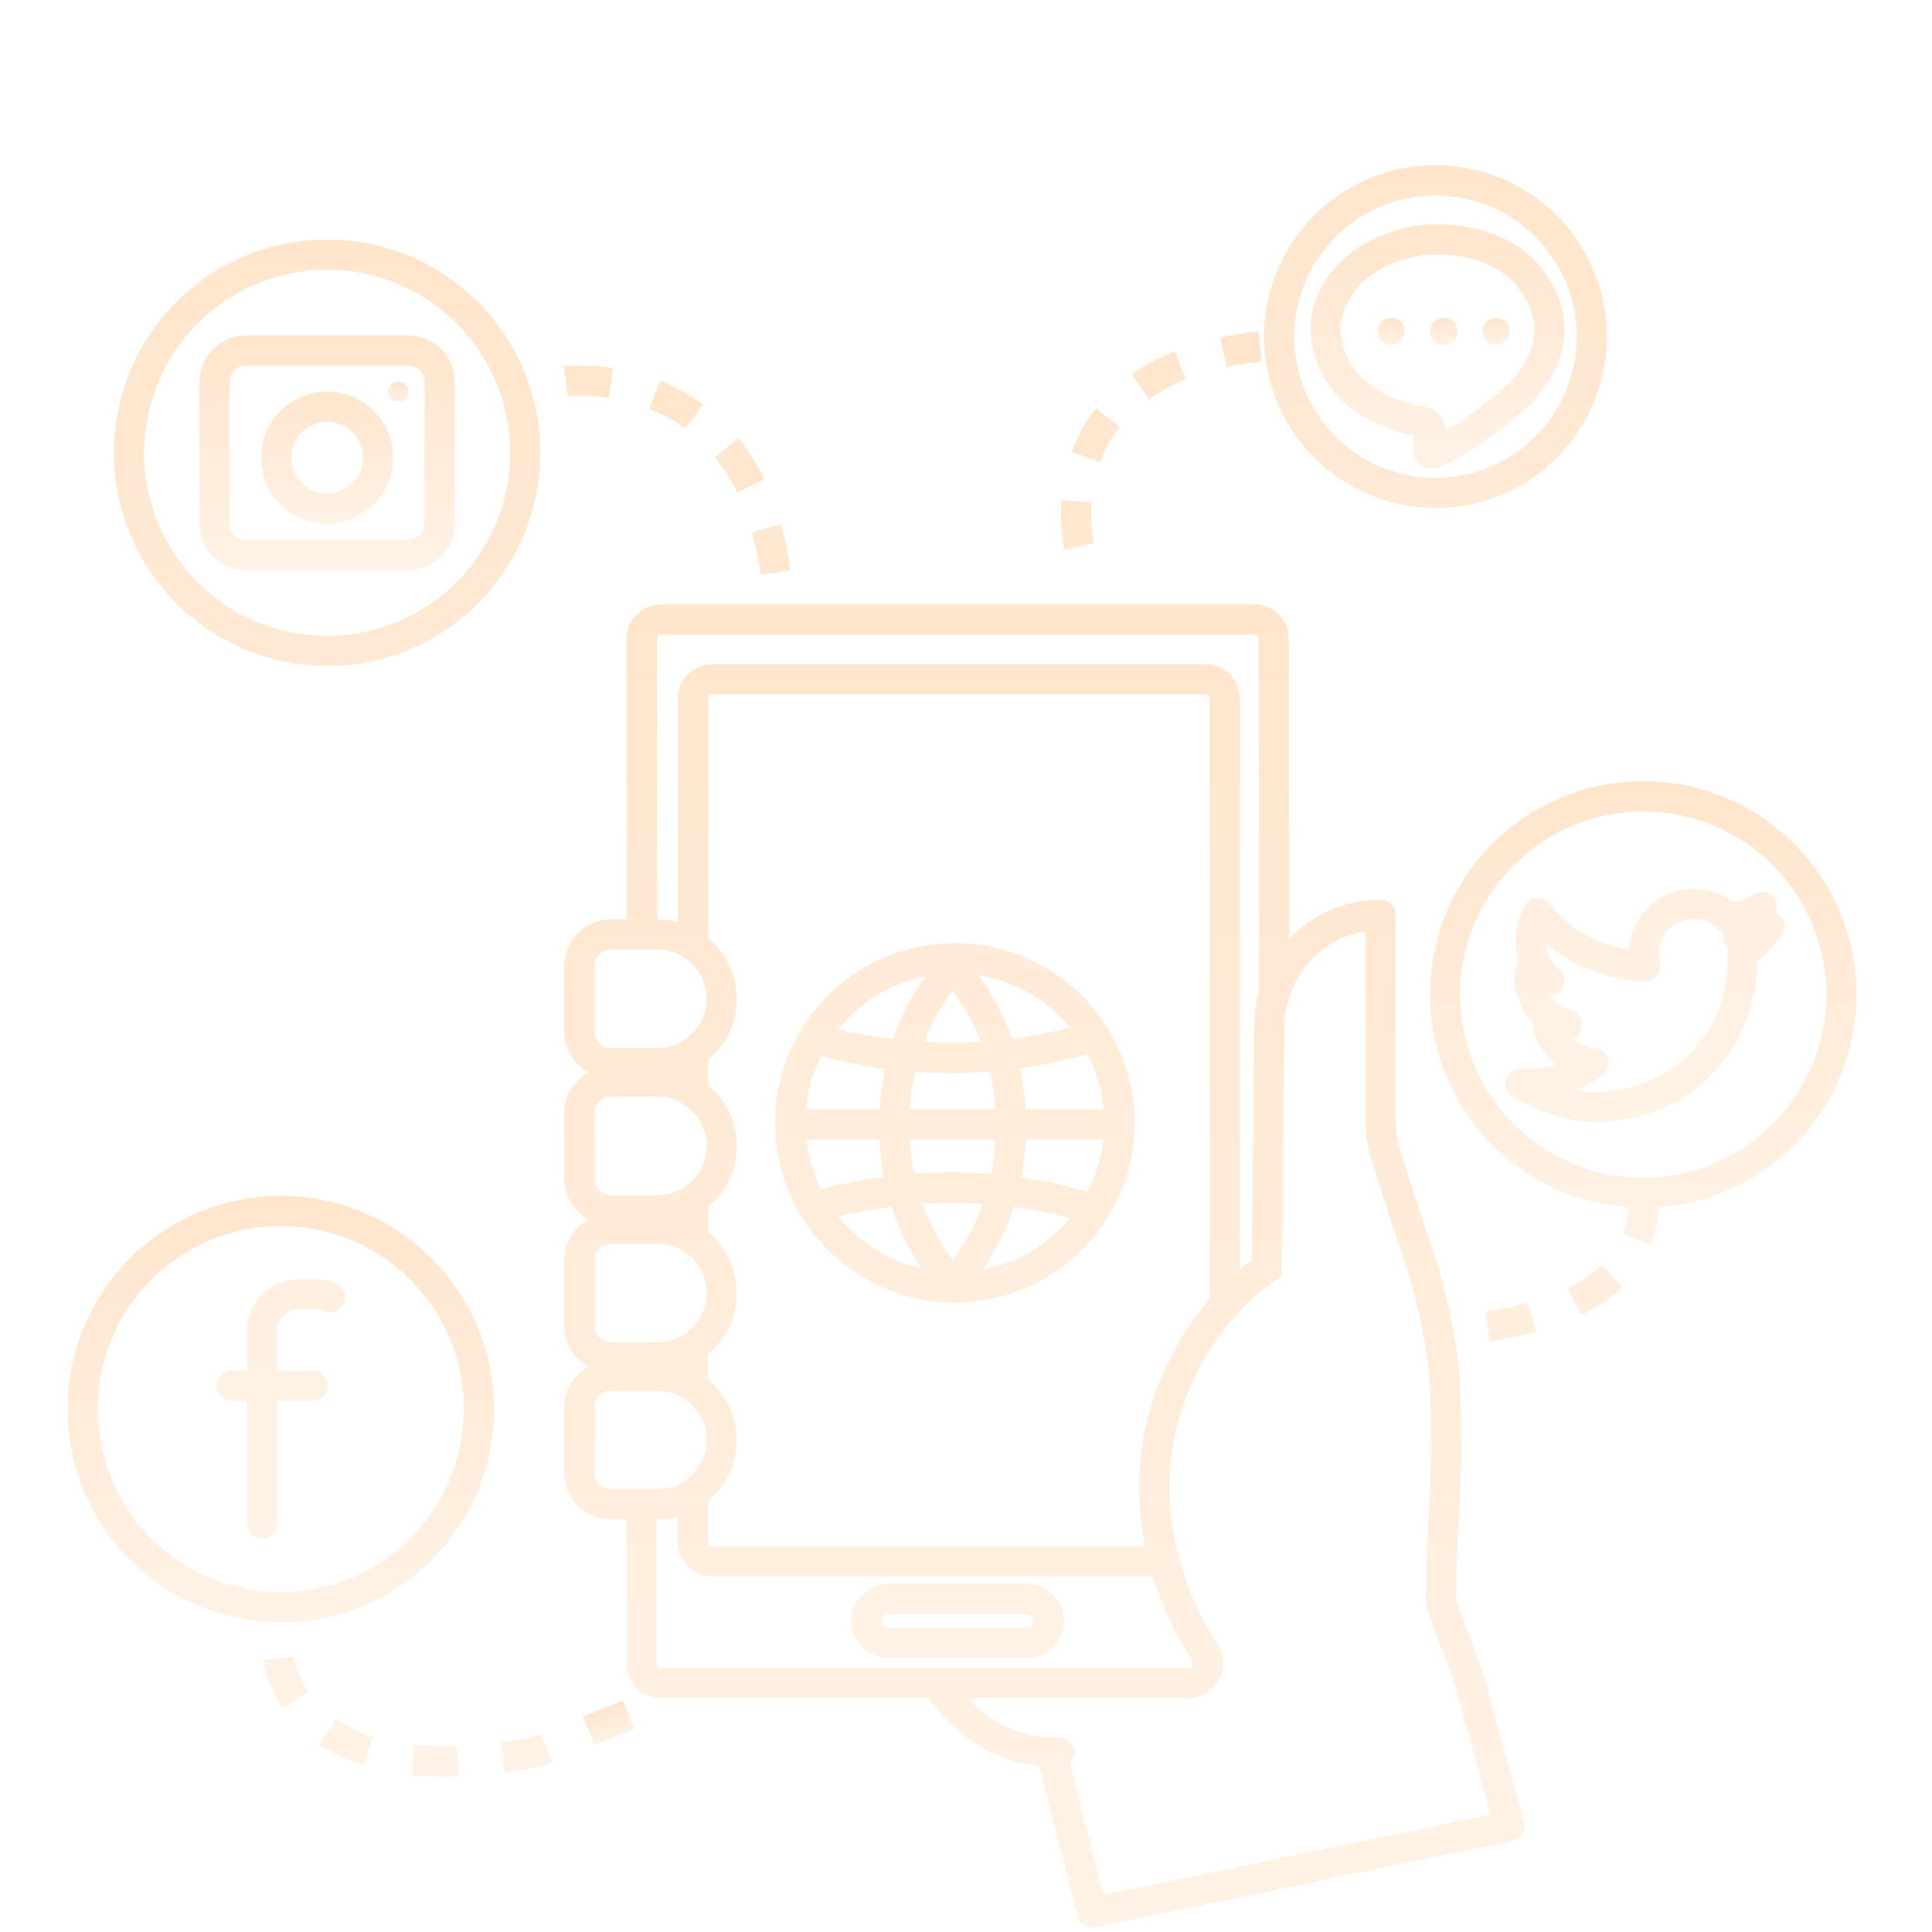 <svg width="212" height="212" viewBox="0 0 212 212" fill="none" xmlns="http://www.w3.org/2000/svg">
<path d="M30.818 131.221C26.189 131.221 21.665 132.593 17.816 135.164C13.968 137.736 10.968 141.39 9.197 145.666C7.425 149.942 6.962 154.648 7.865 159.187C8.768 163.727 10.996 167.897 14.269 171.169C17.542 174.442 21.712 176.671 26.251 177.574C30.791 178.477 35.496 178.013 39.772 176.242C44.048 174.47 47.703 171.471 50.274 167.622C52.846 163.774 54.218 159.249 54.217 154.621C54.21 148.417 51.743 142.469 47.356 138.082C42.969 133.696 37.022 131.228 30.818 131.221ZM30.818 174.709C26.845 174.71 22.96 173.532 19.657 171.325C16.353 169.117 13.778 165.98 12.257 162.309C10.736 158.639 10.338 154.6 11.113 150.703C11.888 146.806 13.801 143.226 16.611 140.416C19.42 137.607 23 135.693 26.896 134.918C30.793 134.143 34.833 134.541 38.503 136.061C42.174 137.581 45.312 140.156 47.519 143.46C49.727 146.763 50.905 150.647 50.905 154.621C50.899 159.947 48.781 165.053 45.015 168.819C41.25 172.585 36.144 174.703 30.818 174.709Z" fill="url(#paint0_linear_55_6)" fill-opacity="0.2"/>
<path d="M36.867 140.82C36.165 140.523 35.41 140.37 34.648 140.371H32.794C31.284 140.372 29.835 140.973 28.767 142.041C27.699 143.109 27.098 144.558 27.097 146.068V150.404H25.416C24.976 150.404 24.555 150.579 24.244 150.889C23.934 151.2 23.759 151.621 23.759 152.06C23.759 152.5 23.934 152.921 24.244 153.232C24.555 153.542 24.976 153.717 25.416 153.717H27.103V167.215C27.103 167.654 27.278 168.076 27.588 168.386C27.899 168.697 28.32 168.871 28.759 168.871C29.199 168.871 29.62 168.697 29.931 168.386C30.241 168.076 30.416 167.654 30.416 167.215V153.717H34.315C34.754 153.717 35.175 153.542 35.486 153.232C35.796 152.921 35.971 152.5 35.971 152.06C35.971 151.621 35.796 151.2 35.486 150.889C35.175 150.579 34.754 150.404 34.315 150.404H30.416V146.068C30.417 145.436 30.668 144.83 31.115 144.383C31.562 143.936 32.169 143.684 32.801 143.683H34.648C34.966 143.682 35.282 143.746 35.575 143.87C35.98 144.042 36.436 144.045 36.843 143.88C37.25 143.715 37.575 143.395 37.746 142.991C37.918 142.586 37.921 142.13 37.756 141.723C37.591 141.316 37.271 140.991 36.867 140.82ZM35.895 73.085C40.523 73.086 45.048 71.714 48.896 69.142C52.745 66.571 55.745 62.916 57.516 58.64C59.287 54.364 59.751 49.658 58.848 45.119C57.945 40.579 55.716 36.409 52.443 33.137C49.17 29.864 45 27.635 40.46 26.733C35.92 25.83 31.215 26.294 26.939 28.065C22.663 29.837 19.009 32.837 16.437 36.686C13.866 40.534 12.495 45.059 12.495 49.688C12.503 55.891 14.971 61.838 19.358 66.224C23.744 70.611 29.691 73.078 35.895 73.085ZM35.895 29.596C39.868 29.595 43.752 30.773 47.055 32.98C50.359 35.187 52.934 38.324 54.455 41.995C55.976 45.665 56.374 49.704 55.599 53.601C54.825 57.498 52.912 61.078 50.103 63.887C47.294 66.697 43.715 68.611 39.818 69.386C35.921 70.162 31.882 69.765 28.211 68.245C24.541 66.725 21.403 64.151 19.195 60.848C16.987 57.544 15.808 53.661 15.808 49.688C15.813 44.361 17.931 39.255 21.697 35.488C25.462 31.721 30.568 29.602 35.895 29.596Z" fill="url(#paint1_linear_55_6)" fill-opacity="0.2"/>
<path d="M26.997 62.558H44.795C46.152 62.557 47.452 62.017 48.411 61.058C49.37 60.099 49.91 58.798 49.911 57.442V41.926C49.91 40.57 49.37 39.269 48.411 38.31C47.452 37.351 46.152 36.811 44.795 36.81H26.997C25.641 36.812 24.34 37.351 23.381 38.31C22.422 39.27 21.883 40.57 21.881 41.926V57.442C21.883 58.798 22.422 60.099 23.381 61.058C24.34 62.017 25.641 62.556 26.997 62.558ZM25.192 41.926C25.193 41.448 25.383 40.989 25.721 40.651C26.06 40.313 26.519 40.123 26.997 40.123H44.795C45.273 40.123 45.732 40.313 46.07 40.651C46.408 40.989 46.598 41.448 46.599 41.926V57.442C46.598 57.92 46.408 58.379 46.07 58.717C45.732 59.055 45.273 59.245 44.795 59.246H26.997C26.519 59.245 26.06 59.055 25.722 58.717C25.384 58.379 25.194 57.92 25.193 57.442L25.192 41.926Z" fill="url(#paint2_linear_55_6)" fill-opacity="0.2"/>
<path d="M35.894 57.453C37.326 57.454 38.726 57.03 39.916 56.234C41.107 55.439 42.035 54.309 42.584 52.986C43.132 51.663 43.275 50.207 42.996 48.803C42.717 47.398 42.028 46.108 41.015 45.096C40.003 44.083 38.713 43.393 37.309 43.114C35.904 42.834 34.449 42.978 33.126 43.526C31.803 44.073 30.672 45.001 29.876 46.192C29.081 47.382 28.656 48.782 28.656 50.214C28.658 52.133 29.422 53.973 30.779 55.33C32.135 56.687 33.975 57.451 35.894 57.453ZM35.894 46.287C36.671 46.287 37.43 46.517 38.076 46.948C38.722 47.379 39.226 47.993 39.523 48.71C39.821 49.428 39.899 50.217 39.747 50.979C39.596 51.741 39.222 52.441 38.673 52.99C38.124 53.54 37.424 53.914 36.662 54.066C35.901 54.217 35.111 54.139 34.393 53.842C33.676 53.545 33.062 53.042 32.631 52.396C32.199 51.75 31.969 50.991 31.969 50.214C31.97 49.173 32.384 48.175 33.12 47.439C33.856 46.703 34.853 46.289 35.894 46.287Z" fill="url(#paint3_linear_55_6)" fill-opacity="0.2"/>
<path d="M43.718 44.123C44.333 44.123 44.831 43.624 44.831 43.01C44.831 42.395 44.333 41.897 43.718 41.897C43.104 41.897 42.605 42.395 42.605 43.01C42.605 43.624 43.104 44.123 43.718 44.123Z" fill="url(#paint4_linear_55_6)" fill-opacity="0.2"/>
<path d="M203.718 109.147C203.723 104.589 202.397 100.129 199.903 96.314C197.408 92.499 193.854 89.496 189.676 87.673C185.498 85.85 180.879 85.287 176.386 86.052C171.893 86.818 167.721 88.879 164.383 91.983C161.045 95.087 158.686 99.098 157.595 103.524C156.505 107.949 156.731 112.597 158.246 116.896C159.76 121.195 162.497 124.959 166.121 127.724C169.744 130.489 174.096 132.136 178.643 132.462C178.607 133.464 178.416 134.454 178.076 135.397L181.172 136.576C181.662 135.258 181.936 133.868 181.982 132.462C187.879 132.039 193.399 129.4 197.431 125.075C201.463 120.75 203.709 115.06 203.718 109.147ZM180.312 129.229C176.339 129.228 172.455 128.049 169.152 125.841C165.849 123.632 163.275 120.494 161.756 116.823C160.236 113.152 159.839 109.112 160.616 105.216C161.392 101.319 163.306 97.74 166.116 94.931C168.927 92.123 172.507 90.211 176.404 89.437C180.301 88.663 184.34 89.062 188.01 90.583C191.681 92.105 194.817 94.681 197.024 97.985C199.23 101.289 200.407 105.174 200.406 109.147C200.398 114.473 198.279 119.578 194.512 123.343C190.745 127.108 185.638 129.225 180.312 129.229Z" fill="url(#paint5_linear_55_6)" fill-opacity="0.2"/>
<path d="M195.317 100.494C195.18 100.363 195.023 100.254 194.852 100.173C194.989 99.843 195.017 99.477 194.932 99.13C194.846 98.783 194.651 98.472 194.376 98.244C194.079 97.995 193.701 97.861 193.313 97.868C192.925 97.874 192.552 98.02 192.263 98.278C191.626 98.604 190.961 98.87 190.275 99.075C189.254 98.272 188.034 97.763 186.746 97.6C185.457 97.438 184.148 97.629 182.96 98.153C181.772 98.677 180.749 99.515 180 100.576C179.251 101.638 178.805 102.883 178.71 104.178C175.296 103.698 172.2 101.918 170.068 99.209C169.912 99.006 169.711 98.841 169.482 98.728C169.252 98.615 168.999 98.557 168.743 98.558C168.485 98.558 168.232 98.618 168.002 98.733C167.772 98.848 167.572 99.015 167.418 99.221C166.837 100.179 166.472 101.253 166.348 102.367C166.225 103.481 166.346 104.608 166.704 105.67C166.526 105.821 166.383 106.007 166.282 106.218C166.182 106.428 166.127 106.656 166.121 106.889C166.098 108.892 166.865 110.824 168.256 112.265C168.156 112.622 168.178 113.001 168.319 113.344C168.777 114.744 169.655 115.971 170.833 116.857C169.585 117.248 168.271 117.388 166.969 117.267C166.6 117.233 166.231 117.323 165.919 117.522C165.608 117.722 165.372 118.021 165.25 118.37C165.128 118.72 165.127 119.1 165.246 119.45C165.366 119.801 165.599 120.101 165.909 120.303C168.655 122.025 171.797 123.012 175.035 123.17C175.589 123.171 176.143 123.13 176.691 123.046C180.13 122.745 183.417 121.488 186.18 119.417C189.26 116.964 191.424 113.544 192.323 109.71C192.524 108.855 192.668 107.988 192.755 107.114C192.798 106.678 192.829 106.242 192.848 105.806C192.848 105.751 192.848 105.64 192.848 105.501C193.817 104.659 194.693 103.715 195.461 102.686C195.701 102.363 195.818 101.965 195.792 101.564C195.765 101.162 195.597 100.783 195.317 100.494ZM189.557 105.659C189.542 106.033 189.514 106.407 189.477 106.78C189.405 107.505 189.285 108.224 189.118 108.933C188.396 112.062 186.628 114.851 184.106 116.838C181.795 118.527 179.059 119.54 176.206 119.762C175.107 119.909 173.991 119.859 172.91 119.614C173.983 119.194 174.993 118.626 175.911 117.928C176.156 117.728 176.338 117.462 176.437 117.162C176.535 116.861 176.546 116.539 176.467 116.233C176.388 115.927 176.224 115.65 175.992 115.434C175.761 115.218 175.473 115.074 175.162 115.016C174.243 114.911 173.366 114.574 172.612 114.039C172.826 113.945 173.018 113.806 173.175 113.632C173.332 113.458 173.45 113.253 173.522 113.03C173.593 112.807 173.617 112.571 173.591 112.338C173.565 112.105 173.489 111.881 173.37 111.679L173.279 111.525C173.166 111.333 173.015 111.167 172.836 111.034C172.656 110.902 172.452 110.808 172.236 110.757C171.802 110.666 171.391 110.491 171.026 110.241C170.661 109.99 170.35 109.67 170.109 109.299C170.437 109.281 170.753 109.166 171.015 108.969C171.278 108.771 171.476 108.5 171.584 108.189C171.692 107.879 171.705 107.543 171.622 107.225C171.538 106.907 171.362 106.622 171.116 106.404C170.692 106.052 170.343 105.619 170.089 105.131C169.835 104.643 169.681 104.109 169.635 103.56C172.683 106.101 176.497 107.544 180.464 107.656C180.719 107.671 180.973 107.622 181.204 107.514C181.435 107.406 181.636 107.243 181.789 107.038C181.948 106.84 182.06 106.608 182.116 106.36C182.171 106.112 182.169 105.854 182.108 105.607C182.036 105.311 182 105.007 182.001 104.701C182.002 103.68 182.408 102.701 183.131 101.978C183.853 101.256 184.832 100.849 185.853 100.847C186.382 100.844 186.905 100.952 187.39 101.162C187.874 101.373 188.31 101.682 188.669 102.07C188.798 102.209 188.95 102.325 189.119 102.412C189.035 102.795 189.089 103.194 189.272 103.54C189.377 103.743 189.525 103.922 189.704 104.064C189.542 104.579 189.492 105.123 189.557 105.659ZM157.51 55.751C161.23 55.752 164.868 54.65 167.962 52.583C171.056 50.517 173.468 47.58 174.893 44.143C176.317 40.706 176.691 36.923 175.966 33.274C175.241 29.625 173.45 26.272 170.82 23.641C168.19 21.009 164.839 19.217 161.19 18.49C157.541 17.763 153.758 18.135 150.32 19.558C146.883 20.98 143.944 23.391 141.876 26.484C139.808 29.577 138.704 33.214 138.703 36.934C138.707 41.922 140.689 46.704 144.215 50.232C147.741 53.759 152.522 55.744 157.51 55.751ZM157.51 21.442C160.576 21.441 163.573 22.349 166.123 24.052C168.672 25.755 170.66 28.175 171.833 31.008C173.007 33.84 173.314 36.957 172.716 39.964C172.118 42.971 170.642 45.733 168.474 47.901C166.306 50.069 163.543 51.545 160.536 52.143C157.529 52.74 154.412 52.433 151.58 51.259C148.748 50.085 146.327 48.097 144.625 45.547C142.922 42.998 142.014 40 142.016 36.934C142.022 32.827 143.657 28.89 146.561 25.986C149.465 23.082 153.403 21.448 157.51 21.442Z" fill="url(#paint6_linear_55_6)" fill-opacity="0.2"/>
<path d="M154.632 47.717C154.723 47.74 154.816 47.755 154.909 47.761C155.002 47.761 155.101 47.779 155.202 47.794C155.189 47.854 155.176 47.912 155.161 47.96C155.138 48.045 155.121 48.132 155.111 48.22L155.013 49.099C154.984 49.463 155.045 49.828 155.192 50.162C155.338 50.496 155.566 50.788 155.853 51.012C156.22 51.282 156.665 51.425 157.12 51.416C157.505 51.41 157.885 51.334 158.243 51.193C161.821 49.333 165.127 46.992 168.071 44.237C172.402 39.531 172.838 34.344 169.37 29.739C169.221 29.503 165.587 23.954 155.933 24.681C155.893 24.681 155.732 24.708 155.692 24.715C153.329 25.069 145.488 26.834 143.872 34.733C143.858 34.834 142.34 44.659 154.632 47.717ZM147.13 35.344C148.274 29.761 153.846 28.342 156.188 27.991L156.251 27.979C163.773 27.437 166.475 31.361 166.652 31.623C169.232 35.058 168.901 38.45 165.637 41.996C163.5 44.011 161.136 45.769 158.591 47.234C158.596 46.902 158.548 46.57 158.448 46.252C158.028 44.989 156.539 44.583 155.302 44.472C146.197 42.142 147.1 35.556 147.13 35.344Z" fill="url(#paint7_linear_55_6)" fill-opacity="0.2"/>
<path d="M152.678 37.846C152.973 37.846 153.261 37.758 153.506 37.594C153.751 37.431 153.942 37.198 154.055 36.925C154.168 36.653 154.198 36.353 154.14 36.064C154.083 35.775 153.941 35.509 153.732 35.301C153.524 35.092 153.258 34.95 152.969 34.893C152.68 34.835 152.38 34.865 152.108 34.978C151.835 35.09 151.603 35.282 151.439 35.527C151.275 35.772 151.188 36.06 151.188 36.355C151.186 36.551 151.224 36.745 151.299 36.927C151.373 37.108 151.483 37.273 151.622 37.411C151.76 37.55 151.925 37.66 152.106 37.734C152.288 37.809 152.482 37.847 152.678 37.846ZM158.424 37.846C158.719 37.847 159.008 37.761 159.254 37.598C159.5 37.435 159.693 37.203 159.807 36.931C159.921 36.659 159.952 36.359 159.895 36.069C159.838 35.779 159.697 35.513 159.489 35.304C159.281 35.094 159.015 34.952 158.726 34.894C158.436 34.835 158.136 34.864 157.863 34.977C157.591 35.09 157.357 35.281 157.193 35.526C157.029 35.771 156.941 36.06 156.941 36.355C156.94 36.55 156.978 36.744 157.052 36.925C157.126 37.105 157.235 37.27 157.373 37.408C157.51 37.547 157.674 37.657 157.854 37.732C158.035 37.807 158.228 37.846 158.424 37.846Z" fill="url(#paint8_linear_55_6)" fill-opacity="0.2"/>
<path d="M164.168 37.846C164.987 37.846 165.65 37.182 165.65 36.363C165.65 35.544 164.987 34.881 164.168 34.881C163.349 34.881 162.686 35.544 162.686 36.363C162.686 37.182 163.349 37.846 164.168 37.846Z" fill="url(#paint9_linear_55_6)" fill-opacity="0.2"/>
<path d="M68.356 186.617L63.994 188.39L65.241 191.458L69.604 189.685L68.356 186.617Z" fill="url(#paint10_linear_55_6)" fill-opacity="0.2"/>
<path d="M35.018 191.405C36.532 192.41 38.183 193.191 39.921 193.723L40.914 190.562C39.483 190.127 38.123 189.484 36.878 188.655L35.018 191.405ZM45.446 191.474L45.105 194.769C46.34 194.894 47.581 194.956 48.823 194.954C49.3 194.954 49.79 194.945 50.292 194.928L50.176 191.615C48.598 191.679 47.017 191.632 45.446 191.474ZM58.502 190.625C57.286 190.857 56.096 191.052 54.963 191.203L55.401 194.487C56.647 194.321 57.956 194.104 59.289 193.846C59.395 193.826 59.498 193.795 59.599 193.755L60.639 193.331L59.391 190.264L58.502 190.625ZM28.93 182.145C29.209 184.073 29.942 185.908 31.068 187.498L33.806 185.631C33.004 184.494 32.465 183.193 32.227 181.822L28.93 182.145ZM63.65 43.429C64.703 43.431 65.755 43.512 66.796 43.672L67.293 40.398C66.088 40.213 64.87 40.119 63.65 40.116C63.06 40.111 62.471 40.139 61.884 40.201L62.282 43.49C62.736 43.445 63.193 43.424 63.65 43.429ZM83.453 63.045L86.738 62.606C86.514 60.89 86.172 59.191 85.716 57.522L82.523 58.405C82.939 59.928 83.25 61.479 83.453 63.045ZM77.158 44.373C75.705 43.312 74.123 42.441 72.451 41.779L71.227 44.86C72.636 45.414 73.969 46.146 75.194 47.038L77.158 44.373ZM83.884 52.599C83.112 50.993 82.16 49.48 81.047 48.089L78.468 50.17C79.424 51.364 80.241 52.664 80.903 54.044L83.884 52.599ZM138.462 39.653L138.085 36.36C136.624 36.526 135.218 36.759 133.908 37.044L134.615 40.282C135.886 40.007 137.17 39.797 138.462 39.653ZM122.847 46.842L120.244 44.805C119.116 46.25 118.221 47.863 117.594 49.585L120.706 50.721C121.212 49.324 121.935 48.015 122.847 46.842ZM130.125 41.632L128.891 38.558C127.232 39.213 125.654 40.058 124.189 41.075L126.092 43.786C127.349 42.915 128.702 42.192 130.125 41.632ZM120.017 59.577C119.817 58.553 119.722 57.511 119.732 56.467C119.732 56.048 119.745 55.597 119.78 55.123L116.477 54.88C116.436 55.44 116.419 55.971 116.419 56.467C116.407 57.764 116.531 59.058 116.79 60.329L120.017 59.577ZM172.03 141.328L173.482 144.309C175.134 143.526 176.657 142.496 177.999 141.255L175.728 138.847C174.628 139.857 173.381 140.693 172.03 141.328ZM162.987 143.908L163.472 147.186C165.18 146.938 166.872 146.587 168.538 146.134L167.657 142.941C166.122 143.359 164.562 143.682 162.987 143.908ZM104.778 103.479C100.876 103.479 97.062 104.636 93.817 106.804C90.573 108.972 88.045 112.053 86.552 115.658C85.058 119.263 84.668 123.229 85.429 127.056C86.191 130.883 88.07 134.398 90.829 137.157C93.588 139.916 97.103 141.795 100.93 142.556C104.757 143.317 108.724 142.926 112.328 141.432C115.933 139.939 119.014 137.41 121.181 134.166C123.349 130.921 124.506 127.107 124.505 123.205C124.499 117.975 122.419 112.961 118.72 109.263C115.022 105.565 110.008 103.485 104.778 103.479ZM117.408 112.736C115.315 113.307 113.185 113.732 111.033 114.008C110.186 111.501 108.951 109.142 107.373 107.017C111.301 107.643 114.868 109.676 117.408 112.736ZM104.528 138.242C103.1 136.384 101.981 134.308 101.215 132.093C103.421 131.959 105.634 131.962 107.84 132.103C107.073 134.315 105.954 136.389 104.528 138.246V138.242ZM100.301 128.802C100.043 127.556 99.877 126.294 99.804 125.024H109.245C109.172 126.296 109.006 127.562 108.748 128.81C105.936 128.594 103.112 128.593 100.301 128.807V128.802ZM107.63 114.313C105.563 114.433 103.491 114.433 101.424 114.313C102.176 112.307 103.222 110.423 104.528 108.725C105.834 110.425 106.879 112.31 107.63 114.318V114.313ZM104.455 117.765C105.798 117.765 107.199 117.71 108.642 117.599C108.951 118.952 109.152 120.327 109.243 121.711H99.816C99.905 120.332 100.104 118.962 100.412 117.614C101.694 117.71 103.039 117.77 104.455 117.77V117.765ZM96.505 121.711H88.444C88.629 119.687 89.19 117.716 90.1 115.898C92.405 116.518 94.75 116.98 97.118 117.283C96.803 118.743 96.601 120.225 96.513 121.716L96.505 121.711ZM96.493 125.024C96.561 126.407 96.728 127.783 96.99 129.143C94.666 129.444 92.364 129.899 90.1 130.504C89.237 128.789 88.685 126.933 88.472 125.024H96.493ZM112.547 125.024H121.077C120.853 127.039 120.254 128.995 119.311 130.791C116.937 130.078 114.512 129.543 112.059 129.188C112.324 127.815 112.49 126.425 112.555 125.029L112.547 125.024ZM112.537 121.711C112.447 120.207 112.243 118.712 111.924 117.24C114.427 116.891 116.899 116.353 119.32 115.63C120.309 117.52 120.916 119.587 121.108 121.711H112.537ZM101.618 107.098C100.065 109.204 98.848 111.538 98.01 114.016C95.979 113.776 93.963 113.418 91.973 112.947C94.399 109.919 97.819 107.849 101.626 107.103L101.618 107.098ZM91.981 133.461C93.913 133.003 95.869 132.654 97.84 132.414C98.606 134.829 99.725 137.117 101.16 139.205C97.54 138.382 94.304 136.358 91.981 133.461ZM107.812 139.327C109.286 137.21 110.433 134.883 111.214 132.424C113.304 132.702 115.373 133.12 117.407 133.676C114.965 136.621 111.571 138.62 107.812 139.327ZM112.698 173.809H97.472C96.396 173.809 95.364 174.236 94.603 174.997C93.842 175.758 93.414 176.79 93.414 177.867C93.414 178.943 93.842 179.975 94.603 180.736C95.364 181.497 96.396 181.924 97.472 181.924H112.698C113.774 181.924 114.806 181.497 115.567 180.736C116.328 179.975 116.756 178.943 116.756 177.867C116.756 176.79 116.328 175.758 115.567 174.997C114.806 174.236 113.774 173.809 112.698 173.809ZM112.698 178.612H97.472C97.275 178.611 97.086 178.533 96.947 178.393C96.808 178.254 96.73 178.065 96.73 177.868C96.733 177.672 96.811 177.485 96.95 177.346C97.089 177.208 97.276 177.129 97.472 177.126H112.698C112.894 177.129 113.08 177.208 113.219 177.347C113.357 177.486 113.436 177.672 113.438 177.868C113.437 178.064 113.359 178.252 113.22 178.39C113.082 178.529 112.894 178.606 112.698 178.607V178.612Z" fill="url(#paint11_linear_55_6)" fill-opacity="0.2"/>
<path d="M162.668 183.385C162.529 182.958 162.153 181.977 161.708 180.821C161.081 179.199 159.93 176.218 159.773 175.476C159.793 172.535 159.939 169.527 160.066 166.615C160.414 161.335 160.443 156.038 160.154 150.753C159.581 145.377 158.345 140.092 156.474 135.019L153.736 126.556C153.337 125.318 153.132 124.025 153.128 122.725V100.357C153.128 100.138 153.085 99.921 153 99.718C152.915 99.516 152.792 99.332 152.635 99.178C152.479 99.024 152.294 98.903 152.091 98.821C151.887 98.739 151.67 98.698 151.45 98.701C149.581 98.719 147.735 99.112 146.022 99.858C144.308 100.604 142.762 101.686 141.475 103.042C141.475 102.792 141.475 102.53 141.475 102.29L141.418 70.101C141.417 69.097 141.018 68.135 140.309 67.425C139.599 66.716 138.637 66.316 137.634 66.314H72.543C71.54 66.316 70.577 66.715 69.868 67.425C69.158 68.135 68.758 69.097 68.757 70.101V100.892H67.023C65.668 100.894 64.37 101.432 63.411 102.39C62.453 103.347 61.913 104.645 61.91 106V113.21C61.913 114.124 62.163 115.021 62.632 115.807C63.102 116.592 63.774 117.236 64.578 117.671C63.774 118.107 63.102 118.752 62.633 119.537C62.163 120.322 61.914 121.219 61.91 122.133V129.353C61.913 130.268 62.163 131.165 62.632 131.95C63.102 132.735 63.774 133.379 64.578 133.815C63.774 134.251 63.102 134.895 62.633 135.68C62.163 136.465 61.913 137.362 61.91 138.277V145.487C61.915 146.403 62.166 147.301 62.639 148.086C63.111 148.871 63.786 149.515 64.593 149.948C63.785 150.383 63.109 151.029 62.638 151.816C62.166 152.603 61.915 153.503 61.912 154.42V161.613C61.913 162.969 62.452 164.269 63.411 165.227C64.369 166.186 65.669 166.725 67.025 166.726H68.765V182.557C68.766 183.561 69.165 184.523 69.875 185.234C70.585 185.944 71.547 186.343 72.552 186.345H101.773C104.953 190.104 108.264 193.188 114.059 193.798L118.244 210.276C118.335 210.632 118.541 210.949 118.832 211.175C119.122 211.401 119.479 211.524 119.847 211.525C119.959 211.524 120.07 211.512 120.179 211.49L165.986 201.993C166.207 201.947 166.417 201.856 166.603 201.725C166.788 201.595 166.944 201.428 167.062 201.235C167.181 201.042 167.258 200.826 167.289 200.602C167.321 200.378 167.306 200.149 167.246 199.931L162.668 183.385ZM72.071 70.097C72.072 69.972 72.122 69.852 72.21 69.763C72.299 69.674 72.419 69.624 72.545 69.624H137.634C137.76 69.625 137.88 69.676 137.968 69.766C138.057 69.855 138.107 69.975 138.108 70.101L138.164 102.29C138.164 103.353 138.164 104.541 138.147 105.665C138.147 106.944 138.131 108.15 138.136 108.991C137.815 110.146 137.645 111.337 137.631 112.535L137.342 138.297C136.901 138.628 136.467 138.969 136.042 139.319V76.597C136.041 75.613 135.65 74.67 134.955 73.974C134.26 73.278 133.317 72.886 132.334 72.885H78.107C77.123 72.886 76.179 73.277 75.483 73.973C74.787 74.669 74.396 75.612 74.395 76.597V101.187C74.181 101.129 73.963 101.097 73.746 101.058C73.617 101.034 73.491 101 73.36 100.981C72.953 100.923 72.543 100.893 72.132 100.892L72.071 70.097ZM125.659 169.683H78.107C78.054 169.683 78.002 169.673 77.953 169.653C77.905 169.633 77.861 169.604 77.823 169.567C77.786 169.53 77.757 169.485 77.737 169.437C77.717 169.388 77.707 169.336 77.707 169.284V164.707C77.906 164.542 78.1 164.364 78.289 164.176C79.227 163.25 79.94 162.121 80.373 160.876C80.806 159.631 80.947 158.304 80.786 156.996C80.773 156.882 80.748 156.772 80.73 156.665C80.695 156.441 80.657 156.217 80.606 156.002C80.574 155.871 80.533 155.744 80.495 155.614C80.439 155.421 80.381 155.227 80.313 155.038C80.263 154.902 80.205 154.77 80.147 154.637C80.073 154.462 79.995 154.288 79.91 154.119C79.842 153.985 79.771 153.852 79.695 153.721C79.604 153.556 79.508 153.407 79.407 153.253C79.306 153.099 79.241 152.996 79.143 152.872C79.046 152.748 78.92 152.584 78.802 152.444C78.685 152.305 78.605 152.206 78.499 152.093C78.368 151.953 78.229 151.822 78.088 151.691C77.982 151.591 77.88 151.487 77.767 151.393C77.746 151.374 77.727 151.353 77.706 151.335V148.574C77.905 148.408 78.098 148.231 78.287 148.044C79.104 147.238 79.751 146.277 80.191 145.218C80.631 144.158 80.855 143.021 80.849 141.874C80.848 141.531 80.826 141.188 80.785 140.847C80.772 140.735 80.747 140.624 80.728 140.516C80.694 140.293 80.656 140.071 80.604 139.854C80.573 139.721 80.531 139.594 80.493 139.464C80.437 139.271 80.379 139.078 80.311 138.89C80.261 138.754 80.203 138.621 80.145 138.487C80.071 138.312 79.993 138.139 79.909 137.97C79.841 137.835 79.769 137.704 79.693 137.573C79.602 137.407 79.506 137.257 79.405 137.104C79.304 136.952 79.24 136.848 79.142 136.722C79.044 136.596 78.918 136.433 78.801 136.294C78.683 136.155 78.603 136.056 78.498 135.943C78.367 135.804 78.228 135.673 78.087 135.541C77.981 135.441 77.878 135.337 77.765 135.241L77.704 135.185V132.44C77.905 132.274 78.101 132.095 78.292 131.904C79.104 131.096 79.748 130.136 80.187 129.079C80.625 128.021 80.85 126.887 80.848 125.742C80.846 125.399 80.825 125.056 80.783 124.715C80.77 124.601 80.745 124.49 80.727 124.384C80.692 124.161 80.654 123.939 80.603 123.722C80.571 123.591 80.53 123.462 80.492 123.333C80.435 123.139 80.377 122.947 80.309 122.758C80.26 122.622 80.202 122.489 80.144 122.355C80.069 122.181 79.991 122.008 79.907 121.839C79.839 121.704 79.768 121.572 79.692 121.441C79.601 121.275 79.504 121.126 79.403 120.972C79.319 120.843 79.238 120.716 79.14 120.591C79.042 120.467 78.916 120.303 78.799 120.162C78.681 120.022 78.602 119.926 78.496 119.811C78.365 119.672 78.226 119.541 78.085 119.411C77.979 119.309 77.876 119.205 77.764 119.111C77.742 119.093 77.724 119.071 77.703 119.053V116.308C77.901 116.142 78.095 115.964 78.284 115.777C79.1 114.971 79.747 114.01 80.187 112.951C80.627 111.892 80.851 110.756 80.846 109.609C80.845 109.266 80.823 108.923 80.781 108.582C80.768 108.468 80.743 108.358 80.725 108.251C80.69 108.029 80.652 107.805 80.601 107.588C80.57 107.457 80.528 107.33 80.49 107.199C80.434 107.005 80.376 106.813 80.308 106.624C80.258 106.488 80.2 106.356 80.142 106.222C80.068 106.048 79.99 105.876 79.905 105.705C79.837 105.571 79.766 105.438 79.69 105.308C79.599 105.142 79.503 104.993 79.402 104.839C79.317 104.71 79.236 104.582 79.138 104.458C79.041 104.334 78.915 104.17 78.797 104.029C78.68 103.888 78.6 103.792 78.494 103.679C78.363 103.539 78.224 103.408 78.083 103.277C77.977 103.176 77.875 103.072 77.762 102.977C77.741 102.959 77.722 102.937 77.701 102.921V76.597C77.7 76.544 77.71 76.492 77.73 76.443C77.75 76.395 77.78 76.35 77.817 76.313C77.854 76.276 77.898 76.247 77.947 76.227C77.995 76.207 78.047 76.197 78.1 76.197H132.334C132.439 76.199 132.54 76.241 132.615 76.316C132.689 76.39 132.732 76.491 132.733 76.597V142.57C129.059 146.84 126.572 152.001 125.522 157.536C124.805 161.557 124.852 165.678 125.659 169.683ZM75.129 121.249C75.795 121.691 76.354 122.275 76.767 122.96C77.179 123.645 77.434 124.413 77.514 125.208C77.593 126.004 77.494 126.807 77.225 127.559C76.956 128.312 76.523 128.995 75.957 129.56C74.943 130.573 73.569 131.143 72.136 131.147H67.023C66.547 131.146 66.091 130.957 65.753 130.621C65.416 130.285 65.225 129.829 65.223 129.353V122.137C65.224 121.66 65.413 121.202 65.751 120.865C66.088 120.528 66.546 120.338 67.023 120.338H72.132C73.2 120.333 74.245 120.65 75.129 121.249ZM75.129 137.382C75.869 137.875 76.477 138.542 76.897 139.326C77.318 140.11 77.538 140.985 77.538 141.874C77.542 142.584 77.404 143.288 77.132 143.944C76.86 144.6 76.459 145.195 75.954 145.694C75.702 145.949 75.424 146.177 75.125 146.374C74.246 146.97 73.207 147.286 72.144 147.28H67.023C66.546 147.279 66.088 147.089 65.751 146.752C65.413 146.415 65.224 145.957 65.223 145.48V138.27C65.225 137.794 65.415 137.338 65.753 137.001C66.09 136.665 66.547 136.476 67.023 136.475H72.132C73.2 136.468 74.245 136.784 75.129 137.382ZM65.223 106C65.224 105.523 65.413 105.066 65.751 104.728C66.088 104.391 66.546 104.202 67.023 104.201H72.132C73.198 104.196 74.241 104.512 75.124 105.109H75.134C75.873 105.602 76.479 106.269 76.898 107.053C77.318 107.836 77.538 108.71 77.538 109.599C77.541 110.307 77.403 111.009 77.13 111.663C76.858 112.318 76.458 112.911 75.954 113.408C75.702 113.664 75.424 113.892 75.125 114.091C74.245 114.685 73.206 115 72.144 114.995H67.023C66.546 114.994 66.088 114.804 65.751 114.467C65.413 114.129 65.224 113.672 65.223 113.195V106ZM67.023 163.409C66.546 163.408 66.088 163.219 65.75 162.881C65.413 162.543 65.223 162.086 65.223 161.608V154.419C65.224 153.941 65.413 153.484 65.751 153.147C66.088 152.809 66.546 152.619 67.023 152.618H72.132C73.201 152.613 74.245 152.931 75.129 153.531C75.869 154.023 76.477 154.691 76.897 155.474C77.318 156.258 77.538 157.133 77.538 158.023C77.542 158.731 77.404 159.434 77.132 160.088C76.86 160.742 76.459 161.335 75.954 161.832C75.702 162.088 75.425 162.317 75.125 162.514C74.245 163.109 73.206 163.424 72.144 163.419H67.023V163.409ZM72.076 182.552V166.721H72.132C72.543 166.72 72.952 166.69 73.358 166.632C73.496 166.614 73.63 166.577 73.766 166.552C73.976 166.513 74.188 166.483 74.395 166.428V169.28C74.396 170.264 74.787 171.208 75.483 171.904C76.179 172.6 77.123 172.991 78.107 172.992H126.496C126.807 174.025 127.166 175.038 127.574 176.031C127.642 176.197 127.708 176.362 127.776 176.528C127.877 176.763 127.978 176.995 128.084 177.225C128.286 177.687 128.501 178.136 128.705 178.53C128.854 178.856 129.02 179.173 129.202 179.481C129.696 180.415 130.236 181.324 130.822 182.204C130.889 182.301 130.923 182.417 130.919 182.535C130.916 182.615 130.895 182.692 130.857 182.762C130.813 182.845 130.747 182.914 130.666 182.96C130.585 183.007 130.493 183.03 130.399 183.027H72.543C72.419 183.025 72.301 182.974 72.214 182.886C72.126 182.798 72.077 182.679 72.076 182.555V182.552ZM121.071 207.932L117.386 193.45C117.614 193.217 117.768 192.923 117.83 192.604C117.891 192.284 117.857 191.953 117.732 191.653C117.607 191.353 117.396 191.096 117.125 190.915C116.855 190.733 116.537 190.636 116.212 190.634C114.335 190.706 112.466 190.358 110.741 189.617C109.015 188.876 107.477 187.76 106.236 186.35H130.394C131.089 186.35 131.77 186.162 132.366 185.805C132.961 185.448 133.449 184.936 133.776 184.324C134.103 183.711 134.257 183.021 134.222 182.328C134.187 181.635 133.965 180.964 133.578 180.387C133.513 180.289 133.458 180.193 133.396 180.096C133.189 179.774 132.981 179.455 132.793 179.137C132.548 178.724 132.316 178.308 132.095 177.891C131.947 177.636 131.811 177.374 131.69 177.106C131.241 176.227 130.852 175.322 130.492 174.406L130.197 173.611C130.032 173.143 129.891 172.667 129.747 172.192C129.616 171.773 129.472 171.364 129.361 170.935L129.28 170.62C128.226 166.548 128.057 162.298 128.783 158.155C129.756 153.009 132.119 148.228 135.615 144.329L135.625 144.319C136.908 142.89 138.354 141.615 139.931 140.519L140.637 140.032L140.945 112.588C140.957 111.681 141.085 110.779 141.326 109.904L141.455 109.604V109.508C142.03 107.629 143.118 105.948 144.595 104.652C146.072 103.357 147.881 102.499 149.819 102.174V122.728C149.822 124.373 150.081 126.008 150.586 127.574L153.325 136.043C155.105 140.866 156.287 145.888 156.846 150.999C157.122 156.151 157.091 161.316 156.752 166.465C156.616 169.409 156.477 172.454 156.456 175.463C156.422 176.145 156.745 177.179 158.609 182.013C159.026 183.095 159.38 184.011 159.49 184.34L163.581 199.116L121.071 207.932Z" fill="url(#paint12_linear_55_6)" fill-opacity="0.2"/>
<defs>
<linearGradient id="paint0_linear_55_6" x1="30.816" y1="131.221" x2="30.816" y2="178.024" gradientUnits="userSpaceOnUse">
<stop stop-color="#FF7E00"/>
<stop offset="1" stop-color="#FF7E00" stop-opacity="0.49"/>
</linearGradient>
<linearGradient id="paint1_linear_55_6" x1="35.896" y1="26.283" x2="35.896" y2="168.871" gradientUnits="userSpaceOnUse">
<stop stop-color="#FF7E00"/>
<stop offset="1" stop-color="#FF7E00" stop-opacity="0.49"/>
</linearGradient>
<linearGradient id="paint2_linear_55_6" x1="35.896" y1="36.81" x2="35.896" y2="62.558" gradientUnits="userSpaceOnUse">
<stop stop-color="#FF7E00"/>
<stop offset="1" stop-color="#FF7E00" stop-opacity="0.49"/>
</linearGradient>
<linearGradient id="paint3_linear_55_6" x1="35.896" y1="42.975" x2="35.896" y2="57.453" gradientUnits="userSpaceOnUse">
<stop stop-color="#FF7E00"/>
<stop offset="1" stop-color="#FF7E00" stop-opacity="0.49"/>
</linearGradient>
<linearGradient id="paint4_linear_55_6" x1="43.718" y1="41.897" x2="43.718" y2="44.123" gradientUnits="userSpaceOnUse">
<stop stop-color="#FF7E00"/>
<stop offset="1" stop-color="#FF7E00" stop-opacity="0.49"/>
</linearGradient>
<linearGradient id="paint5_linear_55_6" x1="180.317" y1="85.72" x2="180.317" y2="136.576" gradientUnits="userSpaceOnUse">
<stop stop-color="#FF7E00"/>
<stop offset="1" stop-color="#FF7E00" stop-opacity="0.49"/>
</linearGradient>
<linearGradient id="paint6_linear_55_6" x1="167.249" y1="18.127" x2="167.249" y2="123.17" gradientUnits="userSpaceOnUse">
<stop stop-color="#FF7E00"/>
<stop offset="1" stop-color="#FF7E00" stop-opacity="0.49"/>
</linearGradient>
<linearGradient id="paint7_linear_55_6" x1="157.744" y1="24.616" x2="157.744" y2="51.417" gradientUnits="userSpaceOnUse">
<stop stop-color="#FF7E00"/>
<stop offset="1" stop-color="#FF7E00" stop-opacity="0.49"/>
</linearGradient>
<linearGradient id="paint8_linear_55_6" x1="155.555" y1="34.864" x2="155.555" y2="37.846" gradientUnits="userSpaceOnUse">
<stop stop-color="#FF7E00"/>
<stop offset="1" stop-color="#FF7E00" stop-opacity="0.49"/>
</linearGradient>
<linearGradient id="paint9_linear_55_6" x1="164.168" y1="34.881" x2="164.168" y2="37.846" gradientUnits="userSpaceOnUse">
<stop stop-color="#FF7E00"/>
<stop offset="1" stop-color="#FF7E00" stop-opacity="0.49"/>
</linearGradient>
<linearGradient id="paint10_linear_55_6" x1="66.175" y1="187.503" x2="67.422" y2="190.572" gradientUnits="userSpaceOnUse">
<stop stop-color="#FF7E00"/>
<stop offset="1" stop-color="#FF7E00" stop-opacity="0.49"/>
</linearGradient>
<linearGradient id="paint11_linear_55_6" x1="103.464" y1="36.36" x2="103.464" y2="194.954" gradientUnits="userSpaceOnUse">
<stop stop-color="#FF7E00"/>
<stop offset="1" stop-color="#FF7E00" stop-opacity="0.49"/>
</linearGradient>
<linearGradient id="paint12_linear_55_6" x1="114.608" y1="66.314" x2="114.608" y2="211.525" gradientUnits="userSpaceOnUse">
<stop stop-color="#FF7E00"/>
<stop offset="1" stop-color="#FF7E00" stop-opacity="0.49"/>
</linearGradient>
</defs>
</svg>
